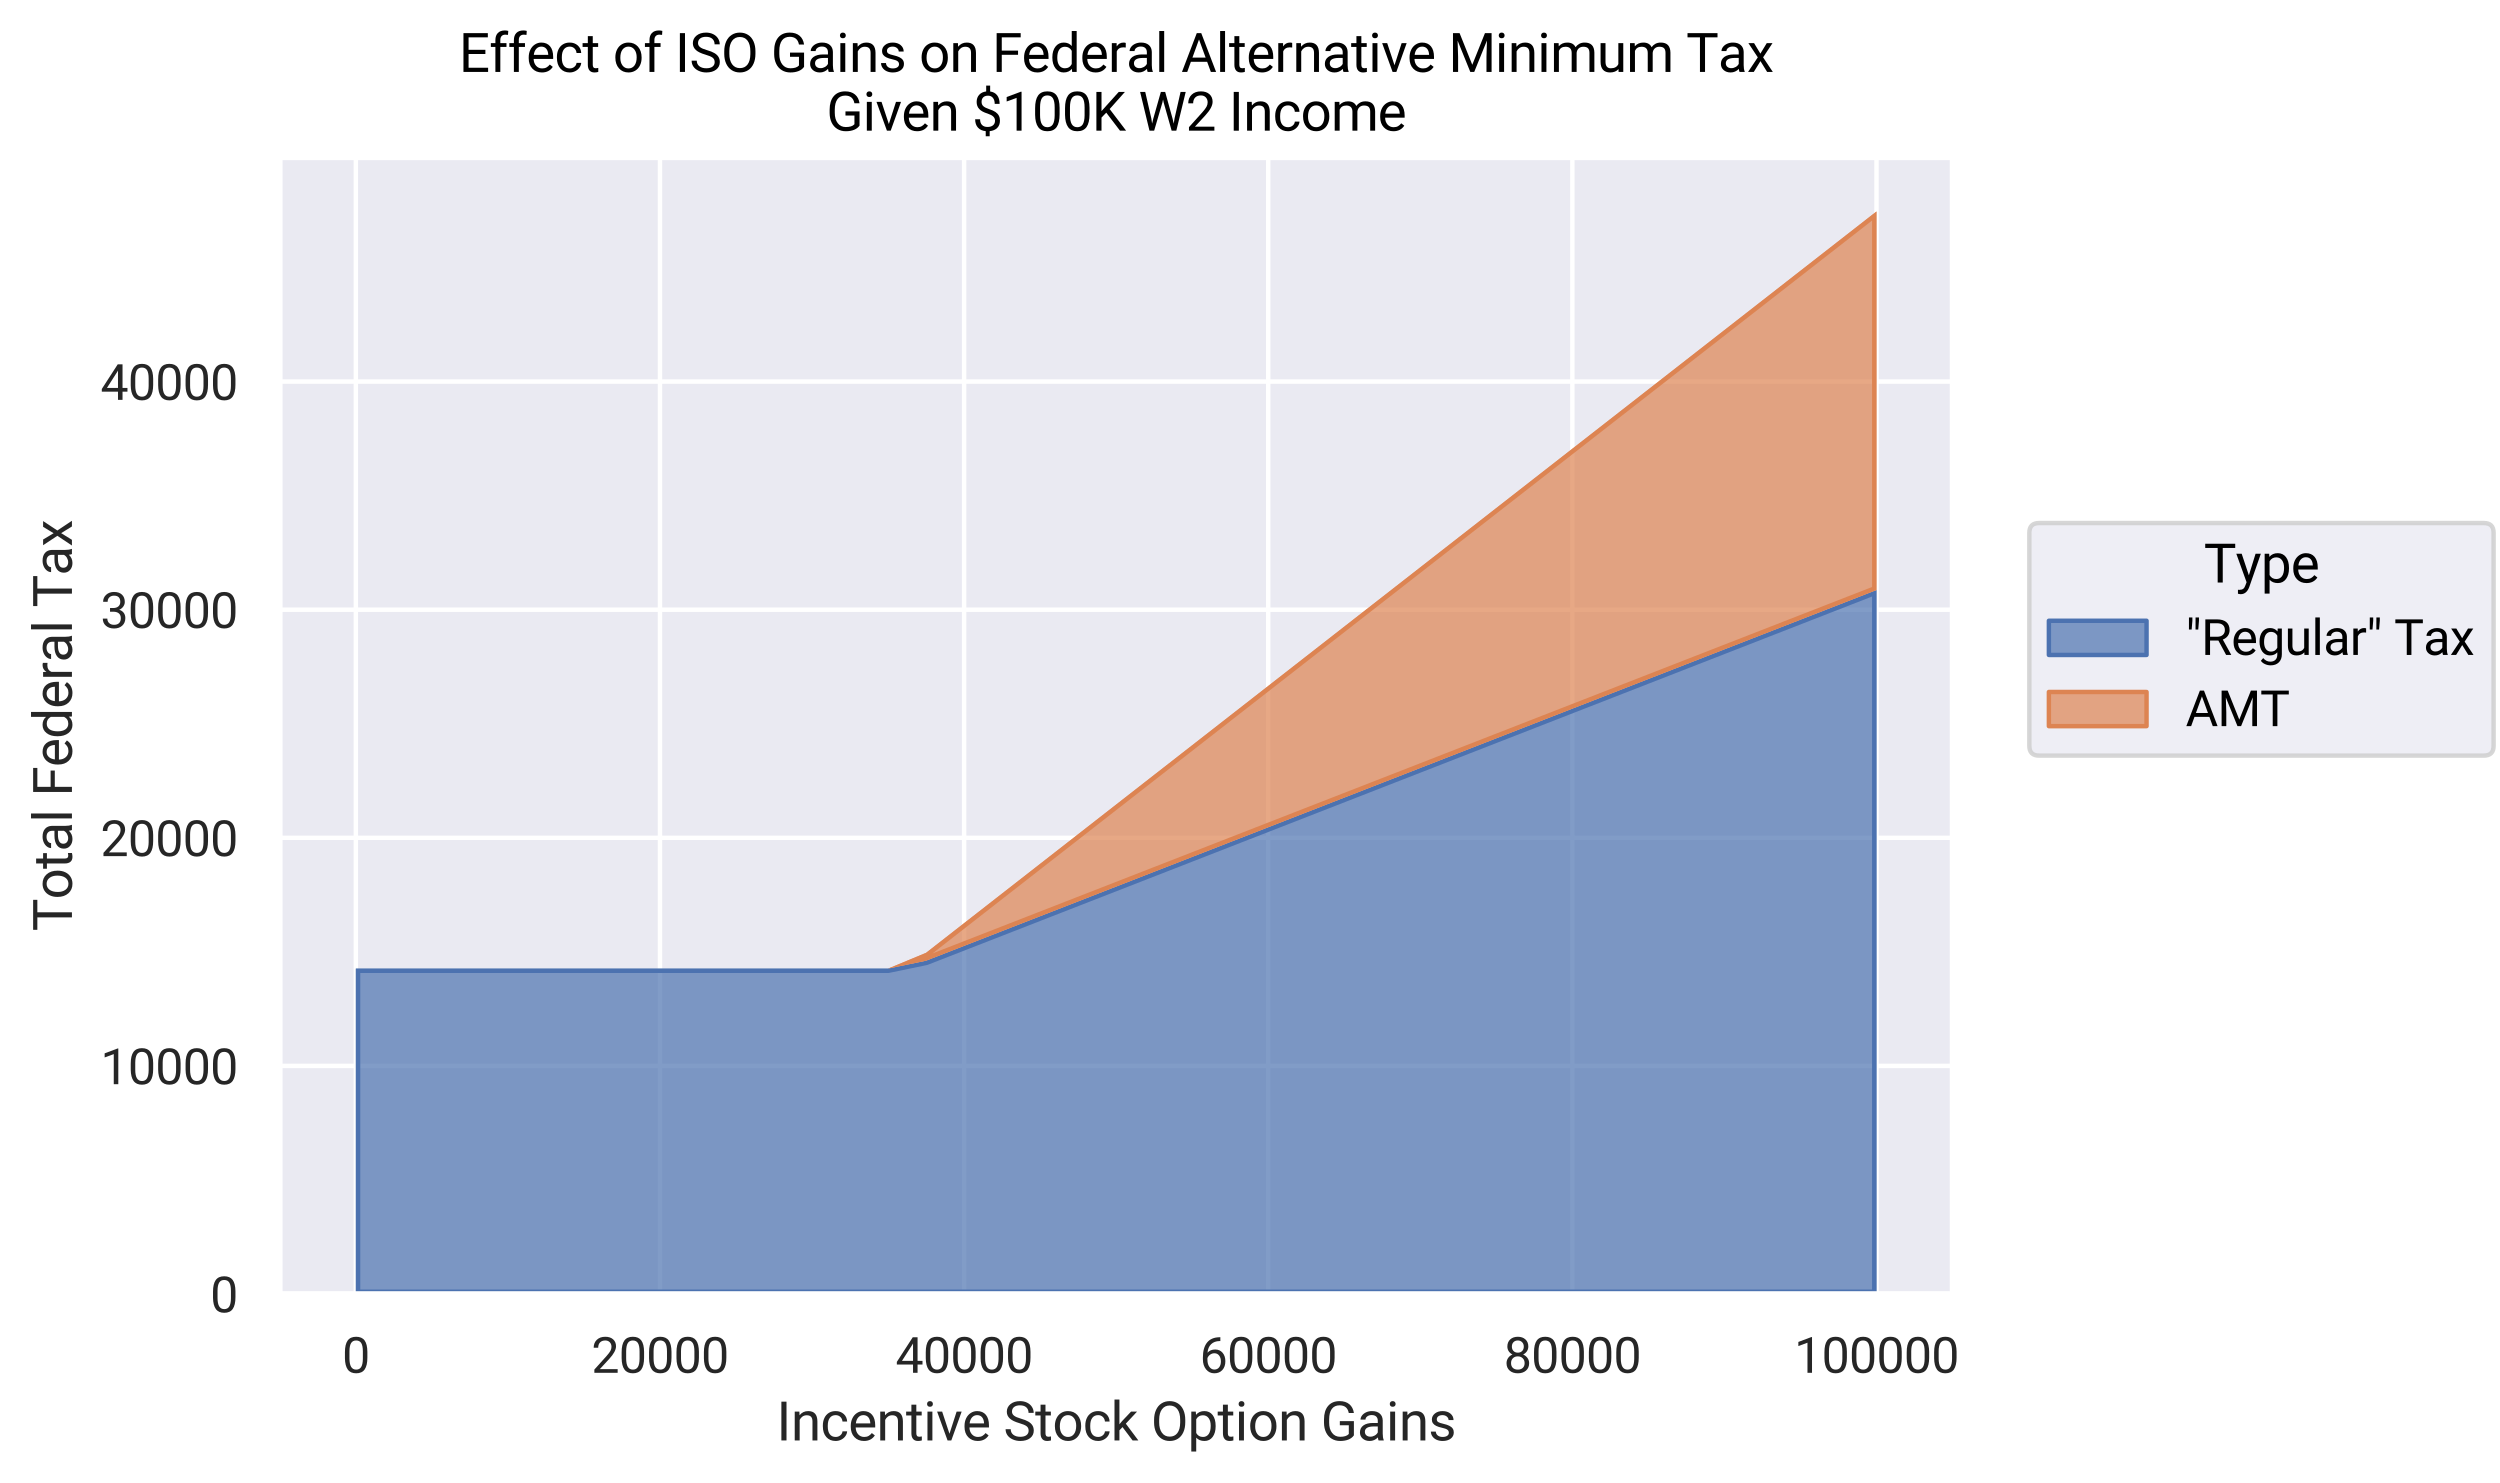 <?xml version="1.0" encoding="utf-8" standalone="no"?>
<!DOCTYPE svg PUBLIC "-//W3C//DTD SVG 1.1//EN"
  "http://www.w3.org/Graphics/SVG/1.1/DTD/svg11.dtd">
<svg xmlns:xlink="http://www.w3.org/1999/xlink" width="563.094pt" height="334.08pt" viewBox="0 0 563.094 334.08" xmlns="http://www.w3.org/2000/svg" version="1.1">
 <defs>
  <style type="text/css">*{stroke-linejoin: round; stroke-linecap: butt}</style>
 </defs>
 <g id="figure_1">
  <g id="patch_1">
   <path d="M 0 334.08
L 563.094 334.08
L 563.094 0
L 0 0
z
" style="fill: #ffffff"/>
  </g>
  <g id="axes_1">
   <g id="patch_2">
    <path d="M 63.023 291.458
L 439.781 291.458
L 439.781 35.438
L 63.023 35.438
z
" style="fill: #eaeaf2"/>
   </g>
   <g id="matplotlib.axis_1">
    <g id="xtick_1">
     <g id="line2d_1">
      <path d="M 80.149 291.458
L 80.149 35.438
" clip-path="url(#p377e72c3a1)" style="fill: none; stroke: #ffffff; stroke-linecap: round"/>
     </g>
     <g id="text_1">
      <!-- 0 -->
      <g style="fill: #262626" transform="translate(77.06 309.208) scale(0.11 -0.11)">
       <defs>
        <path id="Roboto-Regular-30" d="M 3231 1941
Q 3231 925 2884 431
Q 2538 -63 1800 -63
Q 1072 -63 722 420
Q 372 903 359 1863
L 359 2634
Q 359 3638 706 4125
Q 1053 4613 1794 4613
Q 2528 4613 2875 4142
Q 3222 3672 3231 2691
L 3231 1941
z
M 2653 2731
Q 2653 3466 2447 3802
Q 2241 4138 1794 4138
Q 1350 4138 1147 3803
Q 944 3469 938 2775
L 938 1850
Q 938 1113 1152 761
Q 1366 409 1800 409
Q 2228 409 2436 740
Q 2644 1072 2653 1784
L 2653 2731
z
" transform="scale(0.016)"/>
       </defs>
       <use xlink:href="#Roboto-Regular-30"/>
      </g>
     </g>
    </g>
    <g id="xtick_2">
     <g id="line2d_2">
      <path d="M 148.65 291.458
L 148.65 35.438
" clip-path="url(#p377e72c3a1)" style="fill: none; stroke: #ffffff; stroke-linecap: round"/>
     </g>
     <g id="text_2">
      <!-- 20000 -->
      <g style="fill: #262626" transform="translate(133.207 309.208) scale(0.11 -0.11)">
       <defs>
        <path id="Roboto-Regular-32" d="M 3359 0
L 378 0
L 378 416
L 1953 2166
Q 2303 2563 2436 2811
Q 2569 3059 2569 3325
Q 2569 3681 2353 3909
Q 2138 4138 1778 4138
Q 1347 4138 1108 3892
Q 869 3647 869 3209
L 291 3209
Q 291 3838 695 4225
Q 1100 4613 1778 4613
Q 2413 4613 2781 4280
Q 3150 3947 3150 3394
Q 3150 2722 2294 1794
L 1075 472
L 3359 472
L 3359 0
z
" transform="scale(0.016)"/>
       </defs>
       <use xlink:href="#Roboto-Regular-32"/>
       <use xlink:href="#Roboto-Regular-30" transform="translate(56.152 0)"/>
       <use xlink:href="#Roboto-Regular-30" transform="translate(112.305 0)"/>
       <use xlink:href="#Roboto-Regular-30" transform="translate(168.457 0)"/>
       <use xlink:href="#Roboto-Regular-30" transform="translate(224.609 0)"/>
      </g>
     </g>
    </g>
    <g id="xtick_3">
     <g id="line2d_3">
      <path d="M 217.152 291.458
L 217.152 35.438
" clip-path="url(#p377e72c3a1)" style="fill: none; stroke: #ffffff; stroke-linecap: round"/>
     </g>
     <g id="text_3">
      <!-- 40000 -->
      <g style="fill: #262626" transform="translate(201.709 309.208) scale(0.11 -0.11)">
       <defs>
        <path id="Roboto-Regular-34" d="M 2819 1528
L 3450 1528
L 3450 1056
L 2819 1056
L 2819 0
L 2238 0
L 2238 1056
L 166 1056
L 166 1397
L 2203 4550
L 2819 4550
L 2819 1528
z
M 822 1528
L 2238 1528
L 2238 3759
L 2169 3634
L 822 1528
z
" transform="scale(0.016)"/>
       </defs>
       <use xlink:href="#Roboto-Regular-34"/>
       <use xlink:href="#Roboto-Regular-30" transform="translate(56.152 0)"/>
       <use xlink:href="#Roboto-Regular-30" transform="translate(112.305 0)"/>
       <use xlink:href="#Roboto-Regular-30" transform="translate(168.457 0)"/>
       <use xlink:href="#Roboto-Regular-30" transform="translate(224.609 0)"/>
      </g>
     </g>
    </g>
    <g id="xtick_4">
     <g id="line2d_4">
      <path d="M 285.653 291.458
L 285.653 35.438
" clip-path="url(#p377e72c3a1)" style="fill: none; stroke: #ffffff; stroke-linecap: round"/>
     </g>
     <g id="text_4">
      <!-- 60000 -->
      <g style="fill: #262626" transform="translate(270.21 309.208) scale(0.11 -0.11)">
       <defs>
        <path id="Roboto-Regular-36" d="M 2647 4553
L 2647 4063
L 2541 4063
Q 1866 4050 1466 3662
Q 1066 3275 1003 2572
Q 1363 2984 1984 2984
Q 2578 2984 2933 2565
Q 3288 2147 3288 1484
Q 3288 781 2905 359
Q 2522 -63 1878 -63
Q 1225 -63 819 439
Q 413 941 413 1731
L 413 1953
Q 413 3209 948 3873
Q 1484 4538 2544 4553
L 2647 4553
z
M 1888 2503
Q 1591 2503 1341 2325
Q 1091 2147 994 1878
L 994 1666
Q 994 1103 1247 759
Q 1500 416 1878 416
Q 2269 416 2492 703
Q 2716 991 2716 1456
Q 2716 1925 2489 2214
Q 2263 2503 1888 2503
z
" transform="scale(0.016)"/>
       </defs>
       <use xlink:href="#Roboto-Regular-36"/>
       <use xlink:href="#Roboto-Regular-30" transform="translate(56.152 0)"/>
       <use xlink:href="#Roboto-Regular-30" transform="translate(112.305 0)"/>
       <use xlink:href="#Roboto-Regular-30" transform="translate(168.457 0)"/>
       <use xlink:href="#Roboto-Regular-30" transform="translate(224.609 0)"/>
      </g>
     </g>
    </g>
    <g id="xtick_5">
     <g id="line2d_5">
      <path d="M 354.154 291.458
L 354.154 35.438
" clip-path="url(#p377e72c3a1)" style="fill: none; stroke: #ffffff; stroke-linecap: round"/>
     </g>
     <g id="text_5">
      <!-- 80000 -->
      <g style="fill: #262626" transform="translate(338.711 309.208) scale(0.11 -0.11)">
       <defs>
        <path id="Roboto-Regular-38" d="M 3138 3363
Q 3138 3022 2958 2756
Q 2778 2491 2472 2341
Q 2828 2188 3036 1894
Q 3244 1600 3244 1228
Q 3244 638 2845 287
Q 2447 -63 1797 -63
Q 1141 -63 745 289
Q 350 641 350 1228
Q 350 1597 551 1894
Q 753 2191 1109 2344
Q 806 2494 631 2759
Q 456 3025 456 3363
Q 456 3938 825 4275
Q 1194 4613 1797 4613
Q 2397 4613 2767 4275
Q 3138 3938 3138 3363
z
M 2666 1241
Q 2666 1622 2423 1862
Q 2181 2103 1790 2103
Q 1400 2103 1164 1865
Q 928 1628 928 1240
Q 928 853 1158 631
Q 1388 409 1797 409
Q 2203 409 2434 632
Q 2666 856 2666 1241
z
M 1797 4138
Q 1456 4138 1245 3927
Q 1034 3716 1034 3353
Q 1034 3006 1242 2792
Q 1450 2578 1797 2578
Q 2144 2578 2351 2792
Q 2559 3006 2559 3353
Q 2559 3700 2343 3919
Q 2128 4138 1797 4138
z
" transform="scale(0.016)"/>
       </defs>
       <use xlink:href="#Roboto-Regular-38"/>
       <use xlink:href="#Roboto-Regular-30" transform="translate(56.152 0)"/>
       <use xlink:href="#Roboto-Regular-30" transform="translate(112.305 0)"/>
       <use xlink:href="#Roboto-Regular-30" transform="translate(168.457 0)"/>
       <use xlink:href="#Roboto-Regular-30" transform="translate(224.609 0)"/>
      </g>
     </g>
    </g>
    <g id="xtick_6">
     <g id="line2d_6">
      <path d="M 422.656 291.458
L 422.656 35.438
" clip-path="url(#p377e72c3a1)" style="fill: none; stroke: #ffffff; stroke-linecap: round"/>
     </g>
     <g id="text_6">
      <!-- 100000 -->
      <g style="fill: #262626" transform="translate(404.124 309.208) scale(0.11 -0.11)">
       <defs>
        <path id="Roboto-Regular-31" d="M 2278 0
L 1697 0
L 1697 3853
L 531 3425
L 531 3950
L 2188 4572
L 2278 4572
L 2278 0
z
" transform="scale(0.016)"/>
       </defs>
       <use xlink:href="#Roboto-Regular-31"/>
       <use xlink:href="#Roboto-Regular-30" transform="translate(56.152 0)"/>
       <use xlink:href="#Roboto-Regular-30" transform="translate(112.305 0)"/>
       <use xlink:href="#Roboto-Regular-30" transform="translate(168.457 0)"/>
       <use xlink:href="#Roboto-Regular-30" transform="translate(224.609 0)"/>
       <use xlink:href="#Roboto-Regular-30" transform="translate(280.762 0)"/>
      </g>
     </g>
    </g>
    <g id="text_7">
     <!-- Incentive Stock Option Gains -->
     <g style="fill: #262626" transform="translate(174.899 324.442) scale(0.12 -0.12)">
      <defs>
       <path id="Roboto-Regular-49" d="M 1172 0
L 572 0
L 572 4550
L 1172 4550
L 1172 0
z
" transform="scale(0.016)"/>
       <path id="Roboto-Regular-6e" d="M 984 3381
L 1003 2956
Q 1391 3444 2016 3444
Q 3088 3444 3097 2234
L 3097 0
L 2519 0
L 2519 2238
Q 2516 2603 2352 2778
Q 2188 2953 1841 2953
Q 1559 2953 1346 2803
Q 1134 2653 1016 2409
L 1016 0
L 438 0
L 438 3381
L 984 3381
z
" transform="scale(0.016)"/>
       <path id="Roboto-Regular-63" d="M 1794 409
Q 2103 409 2334 596
Q 2566 784 2591 1066
L 3138 1066
Q 3122 775 2937 512
Q 2753 250 2445 93
Q 2138 -63 1794 -63
Q 1103 -63 695 398
Q 288 859 288 1659
L 288 1756
Q 288 2250 469 2634
Q 650 3019 989 3231
Q 1328 3444 1791 3444
Q 2359 3444 2736 3103
Q 3113 2763 3138 2219
L 2591 2219
Q 2566 2547 2342 2758
Q 2119 2969 1791 2969
Q 1350 2969 1108 2651
Q 866 2334 866 1734
L 866 1625
Q 866 1041 1106 725
Q 1347 409 1794 409
z
" transform="scale(0.016)"/>
       <path id="Roboto-Regular-65" d="M 1841 -63
Q 1153 -63 722 389
Q 291 841 291 1597
L 291 1703
Q 291 2206 483 2601
Q 675 2997 1020 3220
Q 1366 3444 1769 3444
Q 2428 3444 2793 3009
Q 3159 2575 3159 1766
L 3159 1525
L 869 1525
Q 881 1025 1161 717
Q 1441 409 1872 409
Q 2178 409 2390 534
Q 2603 659 2763 866
L 3116 591
Q 2691 -63 1841 -63
z
M 1769 2969
Q 1419 2969 1181 2714
Q 944 2459 888 2000
L 2581 2000
L 2581 2044
Q 2556 2484 2343 2726
Q 2131 2969 1769 2969
z
" transform="scale(0.016)"/>
       <path id="Roboto-Regular-74" d="M 1222 4200
L 1222 3381
L 1853 3381
L 1853 2934
L 1222 2934
L 1222 838
Q 1222 634 1306 532
Q 1391 431 1594 431
Q 1694 431 1869 469
L 1869 0
Q 1641 -63 1425 -63
Q 1038 -63 841 171
Q 644 406 644 838
L 644 2934
L 28 2934
L 28 3381
L 644 3381
L 644 4200
L 1222 4200
z
" transform="scale(0.016)"/>
       <path id="Roboto-Regular-69" d="M 1066 0
L 488 0
L 488 3381
L 1066 3381
L 1066 0
z
M 441 4278
Q 441 4419 527 4516
Q 613 4613 781 4613
Q 950 4613 1037 4516
Q 1125 4419 1125 4278
Q 1125 4138 1037 4044
Q 950 3950 781 3950
Q 613 3950 527 4044
Q 441 4138 441 4278
z
" transform="scale(0.016)"/>
       <path id="Roboto-Regular-76" d="M 1553 784
L 2391 3381
L 2981 3381
L 1769 0
L 1328 0
L 103 3381
L 694 3381
L 1553 784
z
" transform="scale(0.016)"/>
       <path id="Roboto-Regular-20" transform="scale(0.016)"/>
       <path id="Roboto-Regular-53" d="M 1869 2028
Q 1097 2250 745 2573
Q 394 2897 394 3372
Q 394 3909 823 4261
Q 1253 4613 1941 4613
Q 2409 4613 2776 4431
Q 3144 4250 3345 3931
Q 3547 3613 3547 3234
L 2944 3234
Q 2944 3647 2681 3883
Q 2419 4119 1941 4119
Q 1497 4119 1248 3923
Q 1000 3728 1000 3381
Q 1000 3103 1236 2911
Q 1472 2719 2039 2559
Q 2606 2400 2926 2208
Q 3247 2016 3401 1759
Q 3556 1503 3556 1156
Q 3556 603 3125 270
Q 2694 -63 1972 -63
Q 1503 -63 1097 117
Q 691 297 470 609
Q 250 922 250 1319
L 853 1319
Q 853 906 1158 667
Q 1463 428 1972 428
Q 2447 428 2700 622
Q 2953 816 2953 1150
Q 2953 1484 2718 1667
Q 2484 1850 1869 2028
z
" transform="scale(0.016)"/>
       <path id="Roboto-Regular-6f" d="M 284 1722
Q 284 2219 479 2616
Q 675 3013 1023 3228
Q 1372 3444 1819 3444
Q 2509 3444 2936 2966
Q 3363 2488 3363 1694
L 3363 1653
Q 3363 1159 3173 767
Q 2984 375 2632 156
Q 2281 -63 1825 -63
Q 1138 -63 711 415
Q 284 894 284 1681
L 284 1722
z
M 866 1653
Q 866 1091 1127 750
Q 1388 409 1825 409
Q 2266 409 2525 754
Q 2784 1100 2784 1722
Q 2784 2278 2520 2623
Q 2256 2969 1819 2969
Q 1391 2969 1128 2628
Q 866 2288 866 1653
z
" transform="scale(0.016)"/>
       <path id="Roboto-Regular-6b" d="M 1381 1566
L 1019 1188
L 1019 0
L 441 0
L 441 4800
L 1019 4800
L 1019 1897
L 1328 2269
L 2381 3381
L 3084 3381
L 1769 1969
L 3238 0
L 2559 0
L 1381 1566
z
" transform="scale(0.016)"/>
       <path id="Roboto-Regular-4f" d="M 4028 2128
Q 4028 1459 3803 961
Q 3578 463 3165 200
Q 2753 -63 2203 -63
Q 1666 -63 1250 201
Q 834 466 604 955
Q 375 1444 369 2088
L 369 2416
Q 369 3072 597 3575
Q 825 4078 1242 4345
Q 1659 4613 2197 4613
Q 2744 4613 3161 4348
Q 3578 4084 3803 3582
Q 4028 3081 4028 2416
L 4028 2128
z
M 3431 2422
Q 3431 3231 3106 3664
Q 2781 4097 2197 4097
Q 1628 4097 1301 3664
Q 975 3231 966 2463
L 966 2128
Q 966 1344 1295 895
Q 1625 447 2203 447
Q 2784 447 3103 870
Q 3422 1294 3431 2084
L 3431 2422
z
" transform="scale(0.016)"/>
       <path id="Roboto-Regular-70" d="M 3294 1653
Q 3294 881 2941 409
Q 2588 -63 1984 -63
Q 1369 -63 1016 328
L 1016 -1300
L 438 -1300
L 438 3381
L 966 3381
L 994 3006
Q 1347 3444 1975 3444
Q 2584 3444 2939 2984
Q 3294 2525 3294 1706
L 3294 1653
z
M 2716 1719
Q 2716 2291 2472 2622
Q 2228 2953 1803 2953
Q 1278 2953 1016 2488
L 1016 872
Q 1275 409 1809 409
Q 2225 409 2470 739
Q 2716 1069 2716 1719
z
" transform="scale(0.016)"/>
       <path id="Roboto-Regular-47" d="M 3888 597
Q 3656 266 3242 101
Q 2828 -63 2278 -63
Q 1722 -63 1290 198
Q 859 459 623 940
Q 388 1422 381 2056
L 381 2453
Q 381 3481 861 4047
Q 1341 4613 2209 4613
Q 2922 4613 3356 4248
Q 3791 3884 3888 3216
L 3288 3216
Q 3119 4119 2213 4119
Q 1609 4119 1298 3695
Q 988 3272 984 2469
L 984 2097
Q 984 1331 1334 879
Q 1684 428 2281 428
Q 2619 428 2872 503
Q 3125 578 3291 756
L 3291 1778
L 2238 1778
L 2238 2266
L 3888 2266
L 3888 597
z
" transform="scale(0.016)"/>
       <path id="Roboto-Regular-61" d="M 2525 0
Q 2475 100 2444 356
Q 2041 -63 1481 -63
Q 981 -63 661 220
Q 341 503 341 938
Q 341 1466 742 1758
Q 1144 2050 1872 2050
L 2434 2050
L 2434 2316
Q 2434 2619 2253 2798
Q 2072 2978 1719 2978
Q 1409 2978 1200 2822
Q 991 2666 991 2444
L 409 2444
Q 409 2697 589 2933
Q 769 3169 1076 3306
Q 1384 3444 1753 3444
Q 2338 3444 2669 3151
Q 3000 2859 3013 2347
L 3013 791
Q 3013 325 3131 50
L 3131 0
L 2525 0
z
M 1566 441
Q 1838 441 2081 581
Q 2325 722 2434 947
L 2434 1641
L 1981 1641
Q 919 1641 919 1019
Q 919 747 1100 594
Q 1281 441 1566 441
z
" transform="scale(0.016)"/>
       <path id="Roboto-Regular-73" d="M 2406 897
Q 2406 1131 2229 1261
Q 2053 1391 1614 1484
Q 1175 1578 917 1709
Q 659 1841 536 2022
Q 413 2203 413 2453
Q 413 2869 764 3156
Q 1116 3444 1663 3444
Q 2238 3444 2595 3147
Q 2953 2850 2953 2388
L 2372 2388
Q 2372 2625 2170 2797
Q 1969 2969 1663 2969
Q 1347 2969 1169 2831
Q 991 2694 991 2472
Q 991 2263 1156 2156
Q 1322 2050 1755 1953
Q 2188 1856 2456 1722
Q 2725 1588 2854 1398
Q 2984 1209 2984 938
Q 2984 484 2621 210
Q 2259 -63 1681 -63
Q 1275 -63 962 81
Q 650 225 473 483
Q 297 741 297 1041
L 875 1041
Q 891 750 1108 579
Q 1325 409 1681 409
Q 2009 409 2207 542
Q 2406 675 2406 897
z
" transform="scale(0.016)"/>
      </defs>
      <use xlink:href="#Roboto-Regular-49"/>
      <use xlink:href="#Roboto-Regular-6e" transform="translate(27.197 0)"/>
      <use xlink:href="#Roboto-Regular-63" transform="translate(82.373 0)"/>
      <use xlink:href="#Roboto-Regular-65" transform="translate(134.717 0)"/>
      <use xlink:href="#Roboto-Regular-6e" transform="translate(187.695 0)"/>
      <use xlink:href="#Roboto-Regular-74" transform="translate(242.871 0)"/>
      <use xlink:href="#Roboto-Regular-69" transform="translate(275.537 0)"/>
      <use xlink:href="#Roboto-Regular-76" transform="translate(299.805 0)"/>
      <use xlink:href="#Roboto-Regular-65" transform="translate(348.242 0)"/>
      <use xlink:href="#Roboto-Regular-20" transform="translate(401.221 0)"/>
      <use xlink:href="#Roboto-Regular-53" transform="translate(425.977 0)"/>
      <use xlink:href="#Roboto-Regular-74" transform="translate(485.303 0)"/>
      <use xlink:href="#Roboto-Regular-6f" transform="translate(517.969 0)"/>
      <use xlink:href="#Roboto-Regular-63" transform="translate(575 0)"/>
      <use xlink:href="#Roboto-Regular-6b" transform="translate(627.344 0)"/>
      <use xlink:href="#Roboto-Regular-20" transform="translate(678.027 0)"/>
      <use xlink:href="#Roboto-Regular-4f" transform="translate(702.783 0)"/>
      <use xlink:href="#Roboto-Regular-70" transform="translate(771.533 0)"/>
      <use xlink:href="#Roboto-Regular-74" transform="translate(827.637 0)"/>
      <use xlink:href="#Roboto-Regular-69" transform="translate(860.303 0)"/>
      <use xlink:href="#Roboto-Regular-6f" transform="translate(884.57 0)"/>
      <use xlink:href="#Roboto-Regular-6e" transform="translate(941.602 0)"/>
      <use xlink:href="#Roboto-Regular-20" transform="translate(996.777 0)"/>
      <use xlink:href="#Roboto-Regular-47" transform="translate(1021.533 0)"/>
      <use xlink:href="#Roboto-Regular-61" transform="translate(1089.648 0)"/>
      <use xlink:href="#Roboto-Regular-69" transform="translate(1144.043 0)"/>
      <use xlink:href="#Roboto-Regular-6e" transform="translate(1168.311 0)"/>
      <use xlink:href="#Roboto-Regular-73" transform="translate(1223.486 0)"/>
     </g>
    </g>
   </g>
   <g id="matplotlib.axis_2">
    <g id="ytick_1">
     <g id="line2d_7">
      <path d="M 63.023 291.458
L 439.781 291.458
" clip-path="url(#p377e72c3a1)" style="fill: none; stroke: #ffffff; stroke-linecap: round"/>
     </g>
     <g id="text_8">
      <!-- 0 -->
      <g style="fill: #262626" transform="translate(47.346 295.583) scale(0.11 -0.11)">
       <use xlink:href="#Roboto-Regular-30"/>
      </g>
     </g>
    </g>
    <g id="ytick_2">
     <g id="line2d_8">
      <path d="M 63.023 240.08
L 439.781 240.08
" clip-path="url(#p377e72c3a1)" style="fill: none; stroke: #ffffff; stroke-linecap: round"/>
     </g>
     <g id="text_9">
      <!-- 10000 -->
      <g style="fill: #262626" transform="translate(22.637 244.205) scale(0.11 -0.11)">
       <use xlink:href="#Roboto-Regular-31"/>
       <use xlink:href="#Roboto-Regular-30" transform="translate(56.152 0)"/>
       <use xlink:href="#Roboto-Regular-30" transform="translate(112.305 0)"/>
       <use xlink:href="#Roboto-Regular-30" transform="translate(168.457 0)"/>
       <use xlink:href="#Roboto-Regular-30" transform="translate(224.609 0)"/>
      </g>
     </g>
    </g>
    <g id="ytick_3">
     <g id="line2d_9">
      <path d="M 63.023 188.702
L 439.781 188.702
" clip-path="url(#p377e72c3a1)" style="fill: none; stroke: #ffffff; stroke-linecap: round"/>
     </g>
     <g id="text_10">
      <!-- 20000 -->
      <g style="fill: #262626" transform="translate(22.637 192.827) scale(0.11 -0.11)">
       <use xlink:href="#Roboto-Regular-32"/>
       <use xlink:href="#Roboto-Regular-30" transform="translate(56.152 0)"/>
       <use xlink:href="#Roboto-Regular-30" transform="translate(112.305 0)"/>
       <use xlink:href="#Roboto-Regular-30" transform="translate(168.457 0)"/>
       <use xlink:href="#Roboto-Regular-30" transform="translate(224.609 0)"/>
      </g>
     </g>
    </g>
    <g id="ytick_4">
     <g id="line2d_10">
      <path d="M 63.023 137.324
L 439.781 137.324
" clip-path="url(#p377e72c3a1)" style="fill: none; stroke: #ffffff; stroke-linecap: round"/>
     </g>
     <g id="text_11">
      <!-- 30000 -->
      <g style="fill: #262626" transform="translate(22.637 141.449) scale(0.11 -0.11)">
       <defs>
        <path id="Roboto-Regular-33" d="M 1219 2556
L 1653 2556
Q 2063 2563 2297 2772
Q 2531 2981 2531 3338
Q 2531 4138 1734 4138
Q 1359 4138 1136 3923
Q 913 3709 913 3356
L 334 3356
Q 334 3897 729 4255
Q 1125 4613 1734 4613
Q 2378 4613 2743 4272
Q 3109 3931 3109 3325
Q 3109 3028 2917 2750
Q 2725 2472 2394 2334
Q 2769 2216 2973 1941
Q 3178 1666 3178 1269
Q 3178 656 2778 296
Q 2378 -63 1737 -63
Q 1097 -63 695 284
Q 294 631 294 1200
L 875 1200
Q 875 841 1109 625
Q 1344 409 1738 409
Q 2156 409 2378 628
Q 2600 847 2600 1256
Q 2600 1653 2356 1865
Q 2113 2078 1653 2084
L 1219 2084
L 1219 2556
z
" transform="scale(0.016)"/>
       </defs>
       <use xlink:href="#Roboto-Regular-33"/>
       <use xlink:href="#Roboto-Regular-30" transform="translate(56.152 0)"/>
       <use xlink:href="#Roboto-Regular-30" transform="translate(112.305 0)"/>
       <use xlink:href="#Roboto-Regular-30" transform="translate(168.457 0)"/>
       <use xlink:href="#Roboto-Regular-30" transform="translate(224.609 0)"/>
      </g>
     </g>
    </g>
    <g id="ytick_5">
     <g id="line2d_11">
      <path d="M 63.023 85.947
L 439.781 85.947
" clip-path="url(#p377e72c3a1)" style="fill: none; stroke: #ffffff; stroke-linecap: round"/>
     </g>
     <g id="text_12">
      <!-- 40000 -->
      <g style="fill: #262626" transform="translate(22.637 90.072) scale(0.11 -0.11)">
       <use xlink:href="#Roboto-Regular-34"/>
       <use xlink:href="#Roboto-Regular-30" transform="translate(56.152 0)"/>
       <use xlink:href="#Roboto-Regular-30" transform="translate(112.305 0)"/>
       <use xlink:href="#Roboto-Regular-30" transform="translate(168.457 0)"/>
       <use xlink:href="#Roboto-Regular-30" transform="translate(224.609 0)"/>
      </g>
     </g>
    </g>
    <g id="text_13">
     <!-- Total Federal Tax -->
     <g style="fill: #262626" transform="translate(16.2 209.726) rotate(-90) scale(0.12 -0.12)">
      <defs>
       <path id="Roboto-Regular-54" d="M 3672 4056
L 2209 4056
L 2209 0
L 1613 0
L 1613 4056
L 153 4056
L 153 4550
L 3672 4550
L 3672 4056
z
" transform="scale(0.016)"/>
       <path id="Roboto-Regular-6c" d="M 1066 0
L 488 0
L 488 4800
L 1066 4800
L 1066 0
z
" transform="scale(0.016)"/>
       <path id="Roboto-Regular-46" d="M 3038 2009
L 1128 2009
L 1128 0
L 528 0
L 528 4550
L 3347 4550
L 3347 4056
L 1128 4056
L 1128 2500
L 3038 2500
L 3038 2009
z
" transform="scale(0.016)"/>
       <path id="Roboto-Regular-64" d="M 297 1719
Q 297 2497 665 2970
Q 1034 3444 1631 3444
Q 2225 3444 2572 3038
L 2572 4800
L 3150 4800
L 3150 0
L 2619 0
L 2591 363
Q 2244 -63 1625 -63
Q 1038 -63 667 418
Q 297 900 297 1675
L 297 1719
z
M 875 1653
Q 875 1078 1112 753
Q 1350 428 1769 428
Q 2319 428 2572 922
L 2572 2475
Q 2313 2953 1775 2953
Q 1350 2953 1112 2625
Q 875 2297 875 1653
z
" transform="scale(0.016)"/>
       <path id="Roboto-Regular-72" d="M 2072 2863
Q 1941 2884 1788 2884
Q 1219 2884 1016 2400
L 1016 0
L 438 0
L 438 3381
L 1000 3381
L 1009 2991
Q 1294 3444 1816 3444
Q 1984 3444 2072 3400
L 2072 2863
z
" transform="scale(0.016)"/>
       <path id="Roboto-Regular-78" d="M 1572 2147
L 2322 3381
L 2997 3381
L 1891 1709
L 3031 0
L 2363 0
L 1581 1266
L 800 0
L 128 0
L 1269 1709
L 163 3381
L 831 3381
L 1572 2147
z
" transform="scale(0.016)"/>
      </defs>
      <use xlink:href="#Roboto-Regular-54"/>
      <use xlink:href="#Roboto-Regular-6f" transform="translate(59.668 0)"/>
      <use xlink:href="#Roboto-Regular-74" transform="translate(116.699 0)"/>
      <use xlink:href="#Roboto-Regular-61" transform="translate(149.365 0)"/>
      <use xlink:href="#Roboto-Regular-6c" transform="translate(203.76 0)"/>
      <use xlink:href="#Roboto-Regular-20" transform="translate(228.027 0)"/>
      <use xlink:href="#Roboto-Regular-46" transform="translate(252.783 0)"/>
      <use xlink:href="#Roboto-Regular-65" transform="translate(308.057 0)"/>
      <use xlink:href="#Roboto-Regular-64" transform="translate(361.035 0)"/>
      <use xlink:href="#Roboto-Regular-65" transform="translate(417.432 0)"/>
      <use xlink:href="#Roboto-Regular-72" transform="translate(470.41 0)"/>
      <use xlink:href="#Roboto-Regular-61" transform="translate(504.248 0)"/>
      <use xlink:href="#Roboto-Regular-6c" transform="translate(558.643 0)"/>
      <use xlink:href="#Roboto-Regular-20" transform="translate(582.91 0)"/>
      <use xlink:href="#Roboto-Regular-54" transform="translate(607.666 0)"/>
      <use xlink:href="#Roboto-Regular-61" transform="translate(667.334 0)"/>
      <use xlink:href="#Roboto-Regular-78" transform="translate(721.729 0)"/>
     </g>
    </g>
   </g>
   <g id="patch_3">
    <path d="M 80.149 291.458
L 88.711 291.458
L 97.274 291.458
L 105.837 291.458
L 114.399 291.458
L 122.962 291.458
L 131.525 291.458
L 140.088 291.458
L 148.65 291.458
L 157.213 291.458
L 165.776 291.458
L 174.338 291.458
L 182.901 291.458
L 191.464 291.458
L 200.026 291.458
L 208.589 291.458
L 217.152 291.458
L 225.714 291.458
L 234.277 291.458
L 242.84 291.458
L 251.402 291.458
L 259.965 291.458
L 268.528 291.458
L 277.09 291.458
L 285.653 291.458
L 294.216 291.458
L 302.778 291.458
L 311.341 291.458
L 319.904 291.458
L 328.466 291.458
L 337.029 291.458
L 345.592 291.458
L 354.154 291.458
L 362.717 291.458
L 371.28 291.458
L 379.842 291.458
L 388.405 291.458
L 396.968 291.458
L 405.53 291.458
L 414.093 291.458
L 422.656 291.458
L 422.656 132.896
L 414.093 136.235
L 405.53 139.575
L 396.968 142.914
L 388.405 146.254
L 379.842 149.594
L 371.28 152.933
L 362.717 156.273
L 354.154 159.612
L 345.592 162.952
L 337.029 166.291
L 328.466 169.631
L 319.904 172.97
L 311.341 176.31
L 302.778 179.65
L 294.216 182.989
L 285.653 186.329
L 277.09 189.668
L 268.528 193.008
L 259.965 196.347
L 251.402 199.687
L 242.84 203.027
L 234.277 206.366
L 225.714 209.706
L 217.152 213.045
L 208.589 216.385
L 200.026 218.162
L 191.464 218.162
L 182.901 218.162
L 174.338 218.162
L 165.776 218.162
L 157.213 218.162
L 148.65 218.162
L 140.088 218.162
L 131.525 218.162
L 122.962 218.162
L 114.399 218.162
L 105.837 218.162
L 97.274 218.162
L 88.711 218.162
L 80.149 218.162
z
" clip-path="url(#p628d4e74cd)" style="fill: #4c72b0; fill-opacity: 0.7; stroke: #4c72b0; stroke-width: 2; stroke-linejoin: miter"/>
   </g>
   <g id="patch_4">
    <path d="M 80.149 218.162
L 88.711 218.162
L 97.274 218.162
L 105.837 218.162
L 114.399 218.162
L 122.962 218.162
L 131.525 218.162
L 140.088 218.162
L 148.65 218.162
L 157.213 218.162
L 165.776 218.162
L 174.338 218.162
L 182.901 218.162
L 191.464 218.162
L 200.026 218.162
L 208.589 216.385
L 217.152 213.045
L 225.714 209.706
L 234.277 206.366
L 242.84 203.027
L 251.402 199.687
L 259.965 196.347
L 268.528 193.008
L 277.09 189.668
L 285.653 186.329
L 294.216 182.989
L 302.778 179.65
L 311.341 176.31
L 319.904 172.97
L 328.466 169.631
L 337.029 166.291
L 345.592 162.952
L 354.154 159.612
L 362.717 156.273
L 371.28 152.933
L 379.842 149.594
L 388.405 146.254
L 396.968 142.914
L 405.53 139.575
L 414.093 136.235
L 422.656 132.896
L 422.656 47.629
L 414.093 54.308
L 405.53 60.987
L 396.968 67.666
L 388.405 74.345
L 379.842 81.025
L 371.28 87.704
L 362.717 94.383
L 354.154 101.062
L 345.592 107.741
L 337.029 114.42
L 328.466 121.099
L 319.904 127.778
L 311.341 134.458
L 302.778 141.137
L 294.216 147.816
L 285.653 154.495
L 277.09 161.174
L 268.528 167.853
L 259.965 174.532
L 251.402 181.211
L 242.84 187.891
L 234.277 194.57
L 225.714 201.249
L 217.152 207.928
L 208.589 214.607
L 200.026 218.162
L 191.464 218.162
L 182.901 218.162
L 174.338 218.162
L 165.776 218.162
L 157.213 218.162
L 148.65 218.162
L 140.088 218.162
L 131.525 218.162
L 122.962 218.162
L 114.399 218.162
L 105.837 218.162
L 97.274 218.162
L 88.711 218.162
z
" clip-path="url(#pc23d6087d8)" style="fill: #dd8452; fill-opacity: 0.7; stroke: #dd8452; stroke-width: 2; stroke-linejoin: miter"/>
   </g>
   <g id="patch_5">
    <path d="M 63.023 291.458
L 63.023 35.438
" style="fill: none; stroke: #ffffff; stroke-width: 1.25; stroke-linejoin: miter; stroke-linecap: square"/>
   </g>
   <g id="patch_6">
    <path d="M 439.781 291.458
L 439.781 35.438
" style="fill: none; stroke: #ffffff; stroke-width: 1.25; stroke-linejoin: miter; stroke-linecap: square"/>
   </g>
   <g id="patch_7">
    <path d="M 63.023 291.458
L 439.781 291.458
" style="fill: none; stroke: #ffffff; stroke-width: 1.25; stroke-linejoin: miter; stroke-linecap: square"/>
   </g>
   <g id="patch_8">
    <path d="M 63.023 35.438
L 439.781 35.438
" style="fill: none; stroke: #ffffff; stroke-width: 1.25; stroke-linejoin: miter; stroke-linecap: square"/>
   </g>
   <g id="text_14">
    <!-- Effect of ISO Gains on Federal Alternative Minimum Tax -->
    <g transform="translate(103.375 16.2) scale(0.12 -0.12)">
     <defs>
      <path id="Roboto-Regular-45" d="M 3100 2103
L 1128 2103
L 1128 491
L 3419 491
L 3419 0
L 528 0
L 528 4550
L 3388 4550
L 3388 4056
L 1128 4056
L 1128 2594
L 3100 2594
L 3100 2103
z
" transform="scale(0.016)"/>
      <path id="Roboto-Regular-66" d="M 722 0
L 722 2934
L 188 2934
L 188 3381
L 722 3381
L 722 3728
Q 722 4272 1012 4569
Q 1303 4866 1834 4866
Q 2034 4866 2231 4813
L 2200 4344
Q 2053 4372 1888 4372
Q 1606 4372 1453 4208
Q 1300 4044 1300 3738
L 1300 3381
L 2022 3381
L 2022 2934
L 1300 2934
L 1300 0
L 722 0
z
" transform="scale(0.016)"/>
      <path id="Roboto-Regular-41" d="M 3041 1188
L 1134 1188
L 706 0
L 88 0
L 1825 4550
L 2350 4550
L 4091 0
L 3475 0
L 3041 1188
z
M 1316 1681
L 2863 1681
L 2088 3809
L 1316 1681
z
" transform="scale(0.016)"/>
      <path id="Roboto-Regular-4d" d="M 1303 4550
L 2791 838
L 4278 4550
L 5056 4550
L 5056 0
L 4456 0
L 4456 1772
L 4513 3684
L 3019 0
L 2559 0
L 1069 3675
L 1128 1772
L 1128 0
L 528 0
L 528 4550
L 1303 4550
z
" transform="scale(0.016)"/>
      <path id="Roboto-Regular-6d" d="M 981 3381
L 997 3006
Q 1369 3444 2000 3444
Q 2709 3444 2966 2900
Q 3134 3144 3404 3294
Q 3675 3444 4044 3444
Q 5156 3444 5175 2266
L 5175 0
L 4597 0
L 4597 2231
Q 4597 2594 4431 2773
Q 4266 2953 3875 2953
Q 3553 2953 3340 2761
Q 3128 2569 3094 2244
L 3094 0
L 2513 0
L 2513 2216
Q 2513 2953 1791 2953
Q 1222 2953 1013 2469
L 1013 0
L 434 0
L 434 3381
L 981 3381
z
" transform="scale(0.016)"/>
      <path id="Roboto-Regular-75" d="M 2525 334
Q 2188 -63 1534 -63
Q 994 -63 711 251
Q 428 566 425 1181
L 425 3381
L 1003 3381
L 1003 1197
Q 1003 428 1628 428
Q 2291 428 2509 922
L 2509 3381
L 3088 3381
L 3088 0
L 2538 0
L 2525 334
z
" transform="scale(0.016)"/>
     </defs>
     <use xlink:href="#Roboto-Regular-45"/>
     <use xlink:href="#Roboto-Regular-66" transform="translate(56.836 0)"/>
     <use xlink:href="#Roboto-Regular-66" transform="translate(91.553 0)"/>
     <use xlink:href="#Roboto-Regular-65" transform="translate(126.27 0)"/>
     <use xlink:href="#Roboto-Regular-63" transform="translate(179.248 0)"/>
     <use xlink:href="#Roboto-Regular-74" transform="translate(231.592 0)"/>
     <use xlink:href="#Roboto-Regular-20" transform="translate(264.258 0)"/>
     <use xlink:href="#Roboto-Regular-6f" transform="translate(289.014 0)"/>
     <use xlink:href="#Roboto-Regular-66" transform="translate(346.045 0)"/>
     <use xlink:href="#Roboto-Regular-20" transform="translate(380.762 0)"/>
     <use xlink:href="#Roboto-Regular-49" transform="translate(405.518 0)"/>
     <use xlink:href="#Roboto-Regular-53" transform="translate(432.715 0)"/>
     <use xlink:href="#Roboto-Regular-4f" transform="translate(492.041 0)"/>
     <use xlink:href="#Roboto-Regular-20" transform="translate(560.791 0)"/>
     <use xlink:href="#Roboto-Regular-47" transform="translate(585.547 0)"/>
     <use xlink:href="#Roboto-Regular-61" transform="translate(653.662 0)"/>
     <use xlink:href="#Roboto-Regular-69" transform="translate(708.057 0)"/>
     <use xlink:href="#Roboto-Regular-6e" transform="translate(732.324 0)"/>
     <use xlink:href="#Roboto-Regular-73" transform="translate(787.5 0)"/>
     <use xlink:href="#Roboto-Regular-20" transform="translate(839.062 0)"/>
     <use xlink:href="#Roboto-Regular-6f" transform="translate(863.818 0)"/>
     <use xlink:href="#Roboto-Regular-6e" transform="translate(920.85 0)"/>
     <use xlink:href="#Roboto-Regular-20" transform="translate(976.025 0)"/>
     <use xlink:href="#Roboto-Regular-46" transform="translate(1000.781 0)"/>
     <use xlink:href="#Roboto-Regular-65" transform="translate(1056.055 0)"/>
     <use xlink:href="#Roboto-Regular-64" transform="translate(1109.033 0)"/>
     <use xlink:href="#Roboto-Regular-65" transform="translate(1165.43 0)"/>
     <use xlink:href="#Roboto-Regular-72" transform="translate(1218.408 0)"/>
     <use xlink:href="#Roboto-Regular-61" transform="translate(1252.246 0)"/>
     <use xlink:href="#Roboto-Regular-6c" transform="translate(1306.641 0)"/>
     <use xlink:href="#Roboto-Regular-20" transform="translate(1330.908 0)"/>
     <use xlink:href="#Roboto-Regular-41" transform="translate(1355.664 0)"/>
     <use xlink:href="#Roboto-Regular-6c" transform="translate(1420.898 0)"/>
     <use xlink:href="#Roboto-Regular-74" transform="translate(1445.166 0)"/>
     <use xlink:href="#Roboto-Regular-65" transform="translate(1477.832 0)"/>
     <use xlink:href="#Roboto-Regular-72" transform="translate(1530.811 0)"/>
     <use xlink:href="#Roboto-Regular-6e" transform="translate(1564.648 0)"/>
     <use xlink:href="#Roboto-Regular-61" transform="translate(1619.824 0)"/>
     <use xlink:href="#Roboto-Regular-74" transform="translate(1674.219 0)"/>
     <use xlink:href="#Roboto-Regular-69" transform="translate(1706.885 0)"/>
     <use xlink:href="#Roboto-Regular-76" transform="translate(1731.152 0)"/>
     <use xlink:href="#Roboto-Regular-65" transform="translate(1779.59 0)"/>
     <use xlink:href="#Roboto-Regular-20" transform="translate(1832.568 0)"/>
     <use xlink:href="#Roboto-Regular-4d" transform="translate(1857.324 0)"/>
     <use xlink:href="#Roboto-Regular-69" transform="translate(1944.629 0)"/>
     <use xlink:href="#Roboto-Regular-6e" transform="translate(1968.896 0)"/>
     <use xlink:href="#Roboto-Regular-69" transform="translate(2024.072 0)"/>
     <use xlink:href="#Roboto-Regular-6d" transform="translate(2048.34 0)"/>
     <use xlink:href="#Roboto-Regular-75" transform="translate(2135.986 0)"/>
     <use xlink:href="#Roboto-Regular-6d" transform="translate(2191.113 0)"/>
     <use xlink:href="#Roboto-Regular-20" transform="translate(2278.76 0)"/>
     <use xlink:href="#Roboto-Regular-54" transform="translate(2303.516 0)"/>
     <use xlink:href="#Roboto-Regular-61" transform="translate(2363.184 0)"/>
     <use xlink:href="#Roboto-Regular-78" transform="translate(2417.578 0)"/>
    </g>
    <!-- Given $100K W2 Income -->
    <g transform="translate(186.134 29.438) scale(0.12 -0.12)">
     <defs>
      <path id="Roboto-Regular-24" d="M 2675 1172
Q 2675 1459 2473 1656
Q 2272 1853 1794 2013
Q 1128 2216 823 2542
Q 519 2869 519 3372
Q 519 3884 817 4212
Q 1116 4541 1638 4603
L 1638 5288
L 2103 5288
L 2103 4600
Q 2628 4528 2920 4159
Q 3213 3791 3213 3150
L 2638 3150
Q 2638 3591 2428 3850
Q 2219 4109 1863 4109
Q 1491 4109 1294 3917
Q 1097 3725 1097 3381
Q 1097 3063 1305 2873
Q 1513 2684 1989 2529
Q 2466 2375 2733 2189
Q 3000 2003 3126 1756
Q 3253 1509 3253 1178
Q 3253 650 2936 328
Q 2619 6 2047 -53
L 2047 -650
L 1584 -650
L 1584 -53
Q 1003 0 673 361
Q 344 722 344 1341
L 922 1341
Q 922 906 1150 672
Q 1378 438 1797 438
Q 2206 438 2440 634
Q 2675 831 2675 1172
z
" transform="scale(0.016)"/>
      <path id="Roboto-Regular-4b" d="M 1684 2116
L 1128 1538
L 1128 0
L 528 0
L 528 4550
L 1128 4550
L 1128 2300
L 3150 4550
L 3875 4550
L 2084 2541
L 4016 0
L 3297 0
L 1684 2116
z
" transform="scale(0.016)"/>
      <path id="Roboto-Regular-57" d="M 1509 1434
L 1597 834
L 1725 1375
L 2625 4550
L 3131 4550
L 4009 1375
L 4134 825
L 4231 1438
L 4938 4550
L 5541 4550
L 4438 0
L 3891 0
L 2953 3316
L 2881 3663
L 2809 3316
L 1838 0
L 1291 0
L 191 4550
L 791 4550
L 1509 1434
z
" transform="scale(0.016)"/>
     </defs>
     <use xlink:href="#Roboto-Regular-47"/>
     <use xlink:href="#Roboto-Regular-69" transform="translate(68.115 0)"/>
     <use xlink:href="#Roboto-Regular-76" transform="translate(92.383 0)"/>
     <use xlink:href="#Roboto-Regular-65" transform="translate(140.82 0)"/>
     <use xlink:href="#Roboto-Regular-6e" transform="translate(193.799 0)"/>
     <use xlink:href="#Roboto-Regular-20" transform="translate(248.975 0)"/>
     <use xlink:href="#Roboto-Regular-24" transform="translate(273.73 0)"/>
     <use xlink:href="#Roboto-Regular-31" transform="translate(329.883 0)"/>
     <use xlink:href="#Roboto-Regular-30" transform="translate(386.035 0)"/>
     <use xlink:href="#Roboto-Regular-30" transform="translate(442.188 0)"/>
     <use xlink:href="#Roboto-Regular-4b" transform="translate(498.34 0)"/>
     <use xlink:href="#Roboto-Regular-20" transform="translate(561.035 0)"/>
     <use xlink:href="#Roboto-Regular-57" transform="translate(585.791 0)"/>
     <use xlink:href="#Roboto-Regular-32" transform="translate(674.512 0)"/>
     <use xlink:href="#Roboto-Regular-20" transform="translate(730.664 0)"/>
     <use xlink:href="#Roboto-Regular-49" transform="translate(755.42 0)"/>
     <use xlink:href="#Roboto-Regular-6e" transform="translate(782.617 0)"/>
     <use xlink:href="#Roboto-Regular-63" transform="translate(837.793 0)"/>
     <use xlink:href="#Roboto-Regular-6f" transform="translate(890.137 0)"/>
     <use xlink:href="#Roboto-Regular-6d" transform="translate(947.168 0)"/>
     <use xlink:href="#Roboto-Regular-65" transform="translate(1034.814 0)"/>
    </g>
   </g>
  </g>
  <g id="legend_1">
   <g id="patch_9">
    <path d="M 459.284 170.192
L 559.454 170.192
Q 561.654 170.192 561.654 167.992
L 561.654 120.008
Q 561.654 117.808 559.454 117.808
L 459.284 117.808
Q 457.084 117.808 457.084 120.008
L 457.084 167.992
Q 457.084 170.192 459.284 170.192
z
" style="fill: #eaeaf2; opacity: 0.8; stroke: #cccccc; stroke-linejoin: miter"/>
   </g>
   <g id="text_15">
    <!-- Type -->
    <g transform="translate(496.405 131.208) scale(0.12 -0.12)">
     <defs>
      <path id="Roboto-Regular-79" d="M 1544 847
L 2331 3381
L 2950 3381
L 1591 -522
Q 1275 -1366 588 -1366
L 478 -1356
L 263 -1316
L 263 -847
L 419 -859
Q 713 -859 877 -740
Q 1041 -622 1147 -306
L 1275 38
L 69 3381
L 700 3381
L 1544 847
z
" transform="scale(0.016)"/>
     </defs>
     <use xlink:href="#Roboto-Regular-54"/>
     <use xlink:href="#Roboto-Regular-79" transform="translate(59.668 0)"/>
     <use xlink:href="#Roboto-Regular-70" transform="translate(106.982 0)"/>
     <use xlink:href="#Roboto-Regular-65" transform="translate(163.086 0)"/>
    </g>
   </g>
   <g id="patch_10">
    <path d="M 461.484 147.52
L 483.484 147.52
L 483.484 139.82
L 461.484 139.82
z
" style="fill: #4c72b0; fill-opacity: 0.7; stroke: #4c72b0; stroke-linejoin: miter"/>
   </g>
   <g id="text_16">
    <!-- "Regular" Tax -->
    <g transform="translate(492.284 147.52) scale(0.11 -0.11)">
     <defs>
      <path id="Roboto-Regular-22" d="M 866 4375
L 772 3256
L 425 3256
L 428 4800
L 866 4800
L 866 4375
z
M 1709 4375
L 1616 3256
L 1269 3256
L 1272 4800
L 1709 4800
L 1709 4375
z
" transform="scale(0.016)"/>
      <path id="Roboto-Regular-52" d="M 2197 1841
L 1128 1841
L 1128 0
L 525 0
L 525 4550
L 2031 4550
Q 2800 4550 3214 4200
Q 3628 3850 3628 3181
Q 3628 2756 3398 2440
Q 3169 2125 2759 1969
L 3828 38
L 3828 0
L 3184 0
L 2197 1841
z
M 1128 2331
L 2050 2331
Q 2497 2331 2761 2562
Q 3025 2794 3025 3181
Q 3025 3603 2773 3828
Q 2522 4053 2047 4056
L 1128 4056
L 1128 2331
z
" transform="scale(0.016)"/>
      <path id="Roboto-Regular-67" d="M 300 1719
Q 300 2509 665 2976
Q 1031 3444 1634 3444
Q 2253 3444 2600 3006
L 2628 3381
L 3156 3381
L 3156 81
Q 3156 -575 2767 -953
Q 2378 -1331 1722 -1331
Q 1356 -1331 1006 -1175
Q 656 -1019 472 -747
L 772 -400
Q 1144 -859 1681 -859
Q 2103 -859 2339 -621
Q 2575 -384 2575 47
L 2575 338
Q 2228 -63 1628 -63
Q 1034 -63 667 415
Q 300 894 300 1719
z
M 881 1653
Q 881 1081 1115 754
Q 1350 428 1772 428
Q 2319 428 2575 925
L 2575 2469
Q 2309 2953 1778 2953
Q 1356 2953 1118 2625
Q 881 2297 881 1653
z
" transform="scale(0.016)"/>
     </defs>
     <use xlink:href="#Roboto-Regular-22"/>
     <use xlink:href="#Roboto-Regular-52" transform="translate(31.982 0)"/>
     <use xlink:href="#Roboto-Regular-65" transform="translate(93.555 0)"/>
     <use xlink:href="#Roboto-Regular-67" transform="translate(146.533 0)"/>
     <use xlink:href="#Roboto-Regular-75" transform="translate(202.637 0)"/>
     <use xlink:href="#Roboto-Regular-6c" transform="translate(257.764 0)"/>
     <use xlink:href="#Roboto-Regular-61" transform="translate(282.031 0)"/>
     <use xlink:href="#Roboto-Regular-72" transform="translate(336.426 0)"/>
     <use xlink:href="#Roboto-Regular-22" transform="translate(370.264 0)"/>
     <use xlink:href="#Roboto-Regular-20" transform="translate(402.246 0)"/>
     <use xlink:href="#Roboto-Regular-54" transform="translate(427.002 0)"/>
     <use xlink:href="#Roboto-Regular-61" transform="translate(486.67 0)"/>
     <use xlink:href="#Roboto-Regular-78" transform="translate(541.064 0)"/>
    </g>
   </g>
   <g id="patch_11">
    <path d="M 461.484 163.557
L 483.484 163.557
L 483.484 155.857
L 461.484 155.857
z
" style="fill: #dd8452; fill-opacity: 0.7; stroke: #dd8452; stroke-linejoin: miter"/>
   </g>
   <g id="text_17">
    <!-- AMT -->
    <g transform="translate(492.284 163.557) scale(0.11 -0.11)">
     <use xlink:href="#Roboto-Regular-41"/>
     <use xlink:href="#Roboto-Regular-4d" transform="translate(65.234 0)"/>
     <use xlink:href="#Roboto-Regular-54" transform="translate(152.539 0)"/>
    </g>
   </g>
  </g>
 </g>
 <defs>
  <clipPath id="p377e72c3a1">
   <rect x="63.023" y="35.438" width="376.758" height="256.021"/>
  </clipPath>
  <clipPath id="p628d4e74cd">
   <path d="M 80.149 291.458
L 88.711 291.458
L 97.274 291.458
L 105.837 291.458
L 114.399 291.458
L 122.962 291.458
L 131.525 291.458
L 140.088 291.458
L 148.65 291.458
L 157.213 291.458
L 165.776 291.458
L 174.338 291.458
L 182.901 291.458
L 191.464 291.458
L 200.026 291.458
L 208.589 291.458
L 217.152 291.458
L 225.714 291.458
L 234.277 291.458
L 242.84 291.458
L 251.402 291.458
L 259.965 291.458
L 268.528 291.458
L 277.09 291.458
L 285.653 291.458
L 294.216 291.458
L 302.778 291.458
L 311.341 291.458
L 319.904 291.458
L 328.466 291.458
L 337.029 291.458
L 345.592 291.458
L 354.154 291.458
L 362.717 291.458
L 371.28 291.458
L 379.842 291.458
L 388.405 291.458
L 396.968 291.458
L 405.53 291.458
L 414.093 291.458
L 422.656 291.458
L 422.656 132.896
L 414.093 136.235
L 405.53 139.575
L 396.968 142.914
L 388.405 146.254
L 379.842 149.594
L 371.28 152.933
L 362.717 156.273
L 354.154 159.612
L 345.592 162.952
L 337.029 166.291
L 328.466 169.631
L 319.904 172.97
L 311.341 176.31
L 302.778 179.65
L 294.216 182.989
L 285.653 186.329
L 277.09 189.668
L 268.528 193.008
L 259.965 196.347
L 251.402 199.687
L 242.84 203.027
L 234.277 206.366
L 225.714 209.706
L 217.152 213.045
L 208.589 216.385
L 200.026 218.162
L 191.464 218.162
L 182.901 218.162
L 174.338 218.162
L 165.776 218.162
L 157.213 218.162
L 148.65 218.162
L 140.088 218.162
L 131.525 218.162
L 122.962 218.162
L 114.399 218.162
L 105.837 218.162
L 97.274 218.162
L 88.711 218.162
L 80.149 218.162
z
"/>
  </clipPath>
  <clipPath id="pc23d6087d8">
   <path d="M 80.149 218.162
L 88.711 218.162
L 97.274 218.162
L 105.837 218.162
L 114.399 218.162
L 122.962 218.162
L 131.525 218.162
L 140.088 218.162
L 148.65 218.162
L 157.213 218.162
L 165.776 218.162
L 174.338 218.162
L 182.901 218.162
L 191.464 218.162
L 200.026 218.162
L 208.589 216.385
L 217.152 213.045
L 225.714 209.706
L 234.277 206.366
L 242.84 203.027
L 251.402 199.687
L 259.965 196.347
L 268.528 193.008
L 277.09 189.668
L 285.653 186.329
L 294.216 182.989
L 302.778 179.65
L 311.341 176.31
L 319.904 172.97
L 328.466 169.631
L 337.029 166.291
L 345.592 162.952
L 354.154 159.612
L 362.717 156.273
L 371.28 152.933
L 379.842 149.594
L 388.405 146.254
L 396.968 142.914
L 405.53 139.575
L 414.093 136.235
L 422.656 132.896
L 422.656 47.629
L 414.093 54.308
L 405.53 60.987
L 396.968 67.666
L 388.405 74.345
L 379.842 81.025
L 371.28 87.704
L 362.717 94.383
L 354.154 101.062
L 345.592 107.741
L 337.029 114.42
L 328.466 121.099
L 319.904 127.778
L 311.341 134.458
L 302.778 141.137
L 294.216 147.816
L 285.653 154.495
L 277.09 161.174
L 268.528 167.853
L 259.965 174.532
L 251.402 181.211
L 242.84 187.891
L 234.277 194.57
L 225.714 201.249
L 217.152 207.928
L 208.589 214.607
L 200.026 218.162
L 191.464 218.162
L 182.901 218.162
L 174.338 218.162
L 165.776 218.162
L 157.213 218.162
L 148.65 218.162
L 140.088 218.162
L 131.525 218.162
L 122.962 218.162
L 114.399 218.162
L 105.837 218.162
L 97.274 218.162
L 88.711 218.162
z
"/>
  </clipPath>
 </defs>
</svg>
